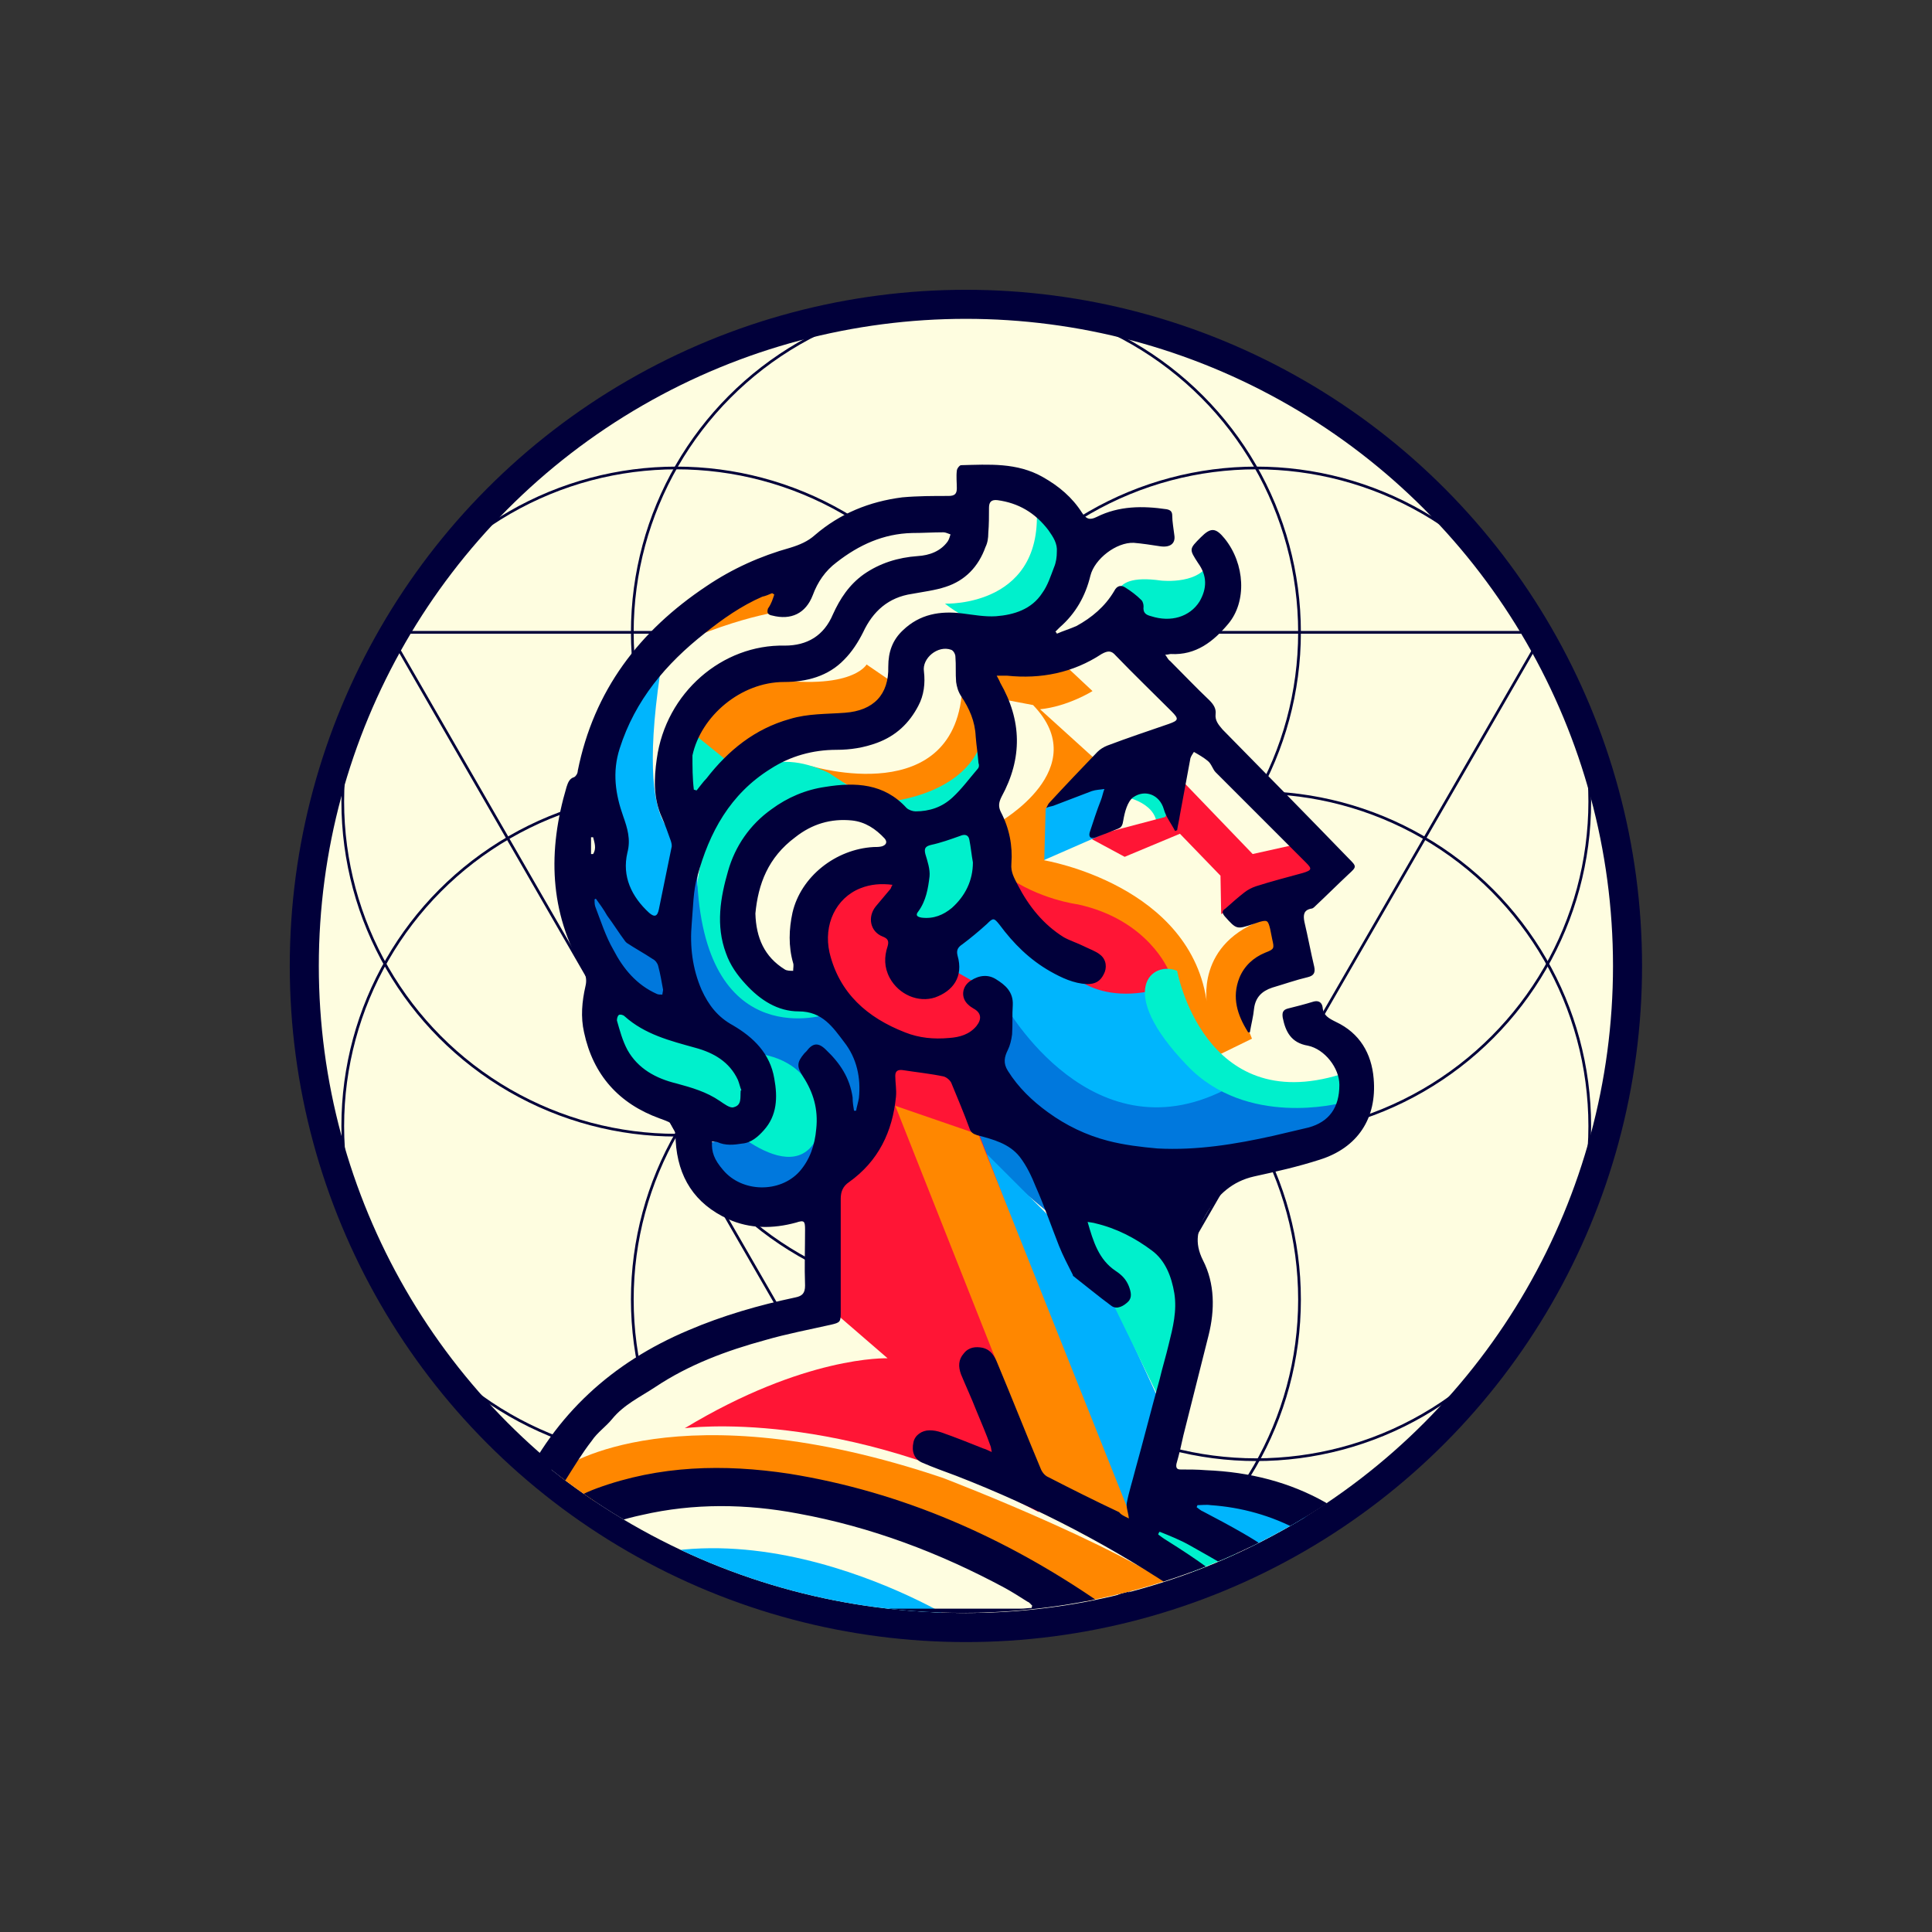 <?xml version="1.0" encoding="UTF-8" standalone="no"?>
<!-- Generator: Adobe Illustrator 28.0.0, SVG Export Plug-In . SVG Version: 6.00 Build 0)  -->

<svg
   version="1.1"
   x="0px"
   y="0px"
   viewBox="0 0 100 100"
   xml:space="preserve"
   id="svg34"
   sodipodi:docname="omnissiah_icon.svg"
   width="100"
   height="100"
   inkscape:version="1.3 (0e150ed6c4, 2023-07-21)"
   xmlns:inkscape="http://www.inkscape.org/namespaces/inkscape"
   xmlns:sodipodi="http://sodipodi.sourceforge.net/DTD/sodipodi-0.dtd"
   xmlns:xlink="http://www.w3.org/1999/xlink"
   xmlns="http://www.w3.org/2000/svg"
   xmlns:svg="http://www.w3.org/2000/svg"><rect x="0" y="0" width="100" height="100" fill="#333333" stroke="none"/><defs
   id="defs34" /><sodipodi:namedview
   id="namedview34"
   pagecolor="#505050"
   bordercolor="#eeeeee"
   borderopacity="1"
   inkscape:showpageshadow="0"
   inkscape:pageopacity="0"
   inkscape:pagecheckerboard="0"
   inkscape:deskcolor="#505050"
   inkscape:zoom="5.7354497"
   inkscape:cx="51.260148"
   inkscape:cy="29.204336"
   inkscape:window-width="1920"
   inkscape:window-height="1009"
   inkscape:window-x="3832"
   inkscape:window-y="-8"
   inkscape:window-maximized="1"
   inkscape:current-layer="svg34" />&#10;<style
   type="text/css"
   id="style1">&#10;	.st0{clip-path:url(#SVGID_00000142166689665322827780000001775937036831383209_);}&#10;	.st1{fill:none;stroke:#01003A;stroke-width:0.389;stroke-miterlimit:10;}&#10;	.st2{clip-path:url(#SVGID_00000173841278404186162250000009911135465410691500_);}&#10;	.st3{fill:#FEFDE0;}&#10;	.st4{fill:#007EDD;}&#10;	.st5{fill:#00B0FD;}&#10;	.st6{fill:#00B5FD;}&#10;	.st7{fill:#00F0CC;}&#10;	.st8{fill:#FF1535;}&#10;	.st9{fill:#FF8700;}&#10;	.st10{fill:#0078DD;}&#10;	.st11{fill:#01003A;}&#10;</style>&#10;&#10;&#10;<g
   id="g36"
   transform="translate(-0.349,-0.174)"><g
     id="g35"
     transform="matrix(0.362,0,0,0.362,-0.951,-1.125)"><g
       id="Capa_3">&#10;	<g
   id="g9">&#10;		<defs
   id="defs1">&#10;			<circle
   id="SVGID_1_"
   cx="141.7"
   cy="141.7"
   r="94.6" />&#10;		</defs>&#10;		<use
   xlink:href="#SVGID_1_"
   style="overflow:visible;fill:#fefde0"
   id="use1" />&#10;		<clipPath
   id="SVGID_00000141452091100790233830000008324948813889308806_">&#10;			<use
   xlink:href="#SVGID_1_"
   style="overflow:visible"
   id="use2" />&#10;		</clipPath>&#10;		<g
   clip-path="url(#SVGID_00000141452091100790233830000008324948813889308806_)"
   id="g8">&#10;			<circle
   class="st1"
   cx="100.3"
   cy="118.2"
   r="47.7"
   id="circle2" />&#10;			<circle
   class="st1"
   cx="100.3"
   cy="164.6"
   r="47.7"
   id="circle3" />&#10;			<circle
   class="st1"
   cx="183.2"
   cy="118.2"
   r="47.7"
   id="circle4" />&#10;			<circle
   class="st1"
   cx="183.2"
   cy="164.6"
   r="47.7"
   id="circle5" />&#10;			<circle
   class="st1"
   cx="141.7"
   cy="189.4"
   r="47.7"
   id="circle6" />&#10;			<circle
   class="st1"
   cx="141.7"
   cy="94"
   r="47.7"
   id="circle7" />&#10;			<circle
   class="st1"
   cx="141.7"
   cy="141.7"
   r="47.7"
   id="circle8" />&#10;			<polygon
   class="st1"
   points="59.2,94 224.3,94 141.7,237.1 "
   id="polygon8" />&#10;		</g>&#10;		<use
   xlink:href="#SVGID_1_"
   style="overflow:visible;fill:none;stroke:#01003a;stroke-width:4.154;stroke-miterlimit:10"
   id="use8" />&#10;	</g>&#10;</g><g
       id="Capa_2">&#10;	<g
   id="g34">&#10;		<defs
   id="defs9">&#10;			<circle
   id="SVGID_00000137821396309829957310000001957051204749329331_"
   cx="141.2"
   cy="139.6"
   r="94.6" />&#10;		</defs>&#10;		<clipPath
   id="SVGID_00000150077067047614414450000012899492468534120638_">&#10;			<use
   xlink:href="#SVGID_00000137821396309829957310000001957051204749329331_"
   style="overflow:visible"
   id="use9" />&#10;		</clipPath>&#10;		<g
   clip-path="url(#SVGID_00000150077067047614414450000012899492468534120638_)"
   id="g33">&#10;			<path
   class="st3"
   d="m 168.9,216.6 1.5,-42.4 c 0,0 35.5,-6.5 24.6,-20.1 0,0 -2.7,-2.6 -2.8,-6 -0.1,-3.4 -4.5,-8 -4.5,-8 l -1.2,-7.4 8.6,-3.8 -22.1,-21.1 1.1,-3.4 -8.6,-8.6 c 0,0 16.4,0.8 11.1,-12.4 0,0 -7.4,-6 -12,-4.4 l -8,2.3 c 0,0 -2.9,-11.1 -14.7,-7.8 v 3.9 l -17.2,2.9 -9,3.8 c 0,0 -27.7,12 -26.2,33.9 l -4.6,4.9 c 0,0 -2.2,13.8 5.2,22.5 7.5,8.7 -0.7,0.9 -0.7,0.9 0,0 -3.5,11.7 11.7,16.4 0,0 0,20.4 17.3,13 l 3.4,15.7 c 0,0 -42.6,8.5 -42.9,34.2 l -1.6,12.2 127.8,-1.3 c 0,0.2 -6.2,-21 -36.2,-19.9 z"
   id="path9" />&#10;			<g
   id="g32">&#10;				<polygon
   class="st4"
   points="140.1,165.7 145,161.3 157.2,174.2 159.2,181.8 "
   id="polygon9" />&#10;				<polygon
   class="st5"
   points="160.3,184.2 142.3,166.2 166.7,226.3 171.1,207.7 "
   id="polygon10" />&#10;				<path
   class="st6"
   d="m 169.7,142.2 c 0,0 -2.1,15.4 14.5,18.9 0,0 -9.6,6.5 -30,-2.2 l -10.5,-11 -0.9,-2.3 -3.1,-2.6 -2.1,-6.4 8.9,-4.3 c -0.1,0.1 11.4,14.4 23.2,9.9 z"
   id="path10" />&#10;				<path
   class="st7"
   d="m 163.9,117.4 c 0,0 5,0.7 5.1,4.2 l 2.1,-1.2 c 0,0 -0.5,-6 -7.2,-3 z"
   id="path11" />&#10;				<polygon
   class="st8"
   points="172.7,115.3 170.2,120.4 159.2,123.3 164.4,126.1 172.3,122.8 178.1,128.8 178.2,134.3 183.1,131 192.2,128.2 188.1,124.5 182.7,125.7 "
   id="polygon11" />&#10;				<path
   class="st9"
   d="m 119.5,113.1 c 0,0 21.1,6.5 21.7,-11.6 l 5.2,7.9 c 0,0 -2.8,9.9 -16.2,9.2 z"
   id="path12" />&#10;				<polygon
   class="st6"
   points="163.3,115.5 161.7,122.7 150.5,127.6 151.6,119.1 "
   id="polygon12" />&#10;				<path
   class="st8"
   d="m 101.5,207.8 c 0,0 22.4,-3.1 50.6,12 l -0.8,-4.3 v -2.3 l 13.8,8.6 -25.3,-65.9 5.9,-2.8 -1.2,-8.2 -4.6,-2.6 -7.4,-10.4 1,-3.2 c 0,0 -16.5,-4.9 -12.9,15 0,0 3.6,6.3 9.5,9.5 0,0 1.2,9.2 -8.1,20.2 l 0.4,17.4 8.1,7 c -0.2,0 -11.8,-0.4 -29,10 z"
   id="path13" />&#10;				<path
   class="st8"
   d="m 156.3,142.4 c 0,0 4.8,6.3 16.6,1.4 0,0 -4.8,-14.3 -25.6,-15.6 0,0 0.1,7.2 9,14.2 z"
   id="path14" />&#10;				<path
   class="st10"
   d="m 147.3,147.3 c 0,0 12.6,22.6 32.4,11.6 0,0 10.8,3.2 17.1,-0.3 0,0 0.4,11.8 -27.2,12 0,0 -21.2,-2.4 -23.5,-13.1 l -0.6,-1.7 c -0.1,-0.1 2.2,-4.3 1.8,-8.5 z"
   id="path15" />&#10;				<path
   class="st10"
   d="m 103.3,167.3 c 0,0 2.7,13.6 16.3,5 0,0 5.3,-8 1.4,-16.1 0,0 4.6,4.3 3.3,10.1 0,0 5.2,-2.7 2.8,-12 l -7.4,-8.5 c 0,0 -17.9,-8.9 -16.3,-17.5 l -4,8.7 c 0,0 -7.2,-0.3 -10.9,-6.6 0,0 -4.2,10.7 10.9,17.6 0,0 12.8,4.9 12.4,12 -0.2,-0.1 0.9,6.1 -8.5,7.3 z"
   id="path16" />&#10;				<path
   class="st9"
   d="m 84.2,213.4 c 0,0 16.2,-11.3 54.2,1.5 0,0 29.9,11.4 37.1,18.8 h -15.3 c 0,0 -39.6,-33 -77.9,-12.6 l -1.8,1 z"
   id="path17" />&#10;				<polygon
   class="st9"
   points="143.5,165.8 166.1,222.5 153.5,217 131.6,161.7 "
   id="polygon17" />&#10;				<path
   class="st6"
   d="m 172.5,218.5 c 0,0 11.6,5.6 21.1,17.4 h 10.8 c 0,0.1 -9.9,-23.1 -31.9,-17.4 z"
   id="path18" />&#10;				<path
   class="st7"
   d="m 182.1,235 6.9,-0.7 c 0,0 -8.9,-13.1 -20.5,-12.5 l 0.6,2.6 z"
   id="path19" />&#10;				<path
   class="st6"
   d="m 139.7,235 c 0,0 -36.6,-22.6 -60.4,0 z"
   id="path20" />&#10;				<path
   class="st7"
   d="m 105.7,162.8 c 0,0 12.1,12.5 15.3,2 0,0 0.5,-9.4 -9.3,-10.6 0,0 -15,-3.3 -19.7,-7 0,0.1 -4.7,8.8 13.7,15.6 z"
   id="path21" />&#10;				<path
   class="st7"
   d="m 121.9,148.6 c 0,0 -17.2,5.8 -18.6,-18.7 0,0 2.4,-23.6 18.8,-15.8 l 6.7,4.4 -16.4,4.4 c 0,-0.1 -12.5,17.4 9.5,25.7 z"
   id="path22" />&#10;				<path
   class="st7"
   d="m 130.7,118.2 c 0,0 12.3,-1 13.7,-10.4 l -0.7,10.4 c 0,0 5.6,12.1 -6.1,18.4 l -5.5,-1.4 c 0,0 2.9,-0.4 2,-10.8 z"
   id="path23" />&#10;				<path
   class="st7"
   d="m 102.6,119.1 9.5,-8.9 c 0,0 -6.4,-0.1 -6.9,-6.5 0,0 -8,8.7 -2.6,15.4 z"
   id="path24" />&#10;				<path
   class="st6"
   d="m 98.4,137.6 3.7,-14.3 c 0,0 -8.5,2.8 -3.7,-26.1 0,0 -12,13.7 -6.5,26.5 0.1,-0.1 -2.2,10 6.5,13.9 z"
   id="path25" />&#10;				<path
   class="st9"
   d="m 109.7,114.1 c 0,0 2.4,-7.7 18.3,-7 0,0 3.9,-0.4 5.2,-4.6 l -5.7,-3.9 c 0,0 -2.3,4.2 -16,1.7 0,0 -6.9,0.7 -9.1,7.9 z"
   id="path26" />&#10;				<path
   class="st9"
   d="m 100.7,94.7 c 0,0 10.9,-8.8 17,-8.6 l -0.9,4.7 c 0,0 -6.6,0.4 -17.5,5.4 z"
   id="path27" />&#10;				<path
   class="st7"
   d="m 138.7,89.9 c 0,0 14.8,0.6 13,-14.9 0,0 11,8.7 1.3,16.9 0,0.1 -6.5,4.1 -14.3,-2 z"
   id="path28" />&#10;				<path
   class="st7"
   d="m 163.7,90.4 c 0,0 -2.5,-5 5.9,-3.8 0,0 6.1,0.7 7.1,-3.2 1,-3.8 4.5,7.2 -5.6,9.8 0,0.1 -7,1.9 -7.4,-2.8 z"
   id="path29" />&#10;				<path
   class="st9"
   d="m 155,97.9 4.8,4.5 c 0,0 -3.5,2.2 -7.5,2.6 l 8.5,7.7 -7.7,6.5 -0.2,7.4 c 0,0 21.2,3.5 23.3,20.7 0,0 -1.9,-9 8.6,-12.4 0,0 0.1,0 0.1,0 l 1.8,6.4 c 0,0 -8.2,1.1 -4.1,10.8 l -4.5,2.2 c 0,0 -1.5,1.4 -7.4,-11.9 0,0 -2.9,-7.3 -13,-9.5 0,0 -5.6,-0.7 -10.4,-4.2 l -0.9,-7.5 c 0,0 13.7,-7.7 4.9,-16.8 l -4.2,-0.8 -2.1,-3.8 z"
   id="path30" />&#10;				<path
   class="st7"
   d="m 171.9,142.4 c 0,0 3.8,20.9 23.4,14.8 v 4.1 c 0,0 -13.5,3.6 -22,-5.4 -10.3,-10.7 -5,-15 -1.4,-13.5 z"
   id="path31" />&#10;				<path
   class="st7"
   d="m 159.3,176.7 c 0,0 16.5,2.7 13.8,19.4 l -1.3,12.5 -10,-20.5 c -0.1,0 -5.5,-10.2 -2.5,-11.4 z"
   id="path32" />&#10;			</g>&#10;			<path
   class="st11"
   d="m 154.7,94.2 c 0.9,-0.4 1.9,-0.7 2.8,-1.1 2.2,-1.2 4.1,-2.8 5.4,-5 0.4,-0.8 1,-0.9 1.6,-0.5 0.8,0.5 1.6,1.1 2.3,1.8 0.2,0.2 0.3,0.6 0.3,0.9 -0.1,0.9 0.3,1.2 1.1,1.4 2.8,0.9 5.5,0.1 6.9,-2.1 1.1,-1.9 1.1,-3.7 -0.2,-5.5 -1.3,-2 -1.3,-2 0.4,-3.7 1.4,-1.4 2.1,-1.4 3.4,0.2 2.9,3.6 3.2,9 0.5,12.2 -2.1,2.5 -4.6,4.5 -8.2,4.3 -0.2,0 -0.4,0.1 -0.8,0.1 0.3,0.4 0.4,0.7 0.7,0.9 1.9,1.9 3.7,3.8 5.6,5.6 0.6,0.6 1,1.2 0.9,2 -0.1,0.9 0.4,1.5 1,2.2 6,6.1 12,12.2 18,18.4 1.2,1.2 1.2,1.2 0,2.3 -1.6,1.5 -3.1,3 -4.7,4.5 -0.2,0.2 -0.4,0.4 -0.6,0.4 -1.1,0.2 -1.2,0.9 -1,1.9 0.5,2.1 0.9,4.3 1.4,6.4 0.2,0.9 -0.1,1.3 -0.9,1.5 -1.7,0.4 -3.4,1 -5.1,1.5 -1.5,0.5 -2.4,1.4 -2.6,3 -0.1,1.1 -0.4,2.2 -0.6,3.4 -0.2,0 -0.3,0 -0.3,-0.1 -1.5,-2.4 -2.3,-4.9 -1.2,-7.7 0.7,-1.7 2,-2.9 3.7,-3.6 1.3,-0.5 1.3,-0.6 1,-1.9 -0.1,-0.5 -0.2,-1 -0.3,-1.5 -0.3,-1.2 -0.4,-1.3 -1.5,-1 -0.3,0.1 -0.6,0.2 -0.9,0.3 -2.4,0.8 -2.4,0.8 -4.1,-1.1 -0.4,-0.5 -0.4,-0.8 0.1,-1.1 0.9,-0.8 1.8,-1.6 2.7,-2.3 0.5,-0.4 1.1,-0.7 1.7,-0.9 2.2,-0.7 4.5,-1.3 6.7,-1.9 1.3,-0.4 1.3,-0.6 0.4,-1.5 -4.3,-4.3 -8.6,-8.6 -12.9,-12.9 -0.4,-0.4 -0.6,-1.2 -1.1,-1.6 -0.6,-0.5 -1.3,-0.9 -2,-1.3 -0.2,0.3 -0.4,0.6 -0.5,0.9 -0.5,2.7 -1,5.4 -1.5,8.1 -0.1,0.7 -0.3,1.5 -0.4,2.2 -0.1,0 -0.2,0.1 -0.3,0.1 -0.5,-1 -1.3,-2 -1.6,-3.1 -0.6,-2.1 -2.7,-2.9 -4.4,-1.7 -0.8,0.6 -1.2,2.1 -1.4,3.3 -0.1,0.6 -0.2,1 -0.8,1.2 -1,0.4 -2,0.8 -3.1,1.2 -0.7,0.3 -1.1,0 -0.9,-0.7 0.5,-1.5 1,-3.1 1.6,-4.6 0.2,-0.5 0.3,-1.1 0.5,-1.6 -0.6,0.1 -1.2,0.1 -1.8,0.3 -1.8,0.7 -3.7,1.4 -5.5,2.1 -0.3,0.1 -0.6,0.1 -1,0.3 0.2,-0.4 0.3,-0.6 0.4,-0.7 2.3,-2.5 4.6,-4.9 6.9,-7.3 0.4,-0.4 0.9,-0.7 1.4,-0.9 2.9,-1.1 5.9,-2.1 8.8,-3.1 1.4,-0.5 1.5,-0.7 0.4,-1.8 -2.7,-2.7 -5.4,-5.3 -8,-8 -0.6,-0.7 -1.1,-0.7 -2,-0.2 -4.1,2.7 -8.7,3.6 -13.5,3.1 -0.4,0 -0.9,0 -1.5,0 0.2,0.4 0.4,0.7 0.5,1 3.1,5.4 3.2,10.8 0.2,16.3 -0.4,0.8 -0.5,1.4 -0.1,2.2 1.2,2.3 1.7,4.8 1.5,7.4 -0.1,1.2 0.4,2 0.9,3 1.6,3.1 3.7,5.7 6.6,7.5 0.9,0.5 1.9,0.8 2.9,1.3 0.8,0.4 1.7,0.7 2.3,1.2 0.9,0.7 1,1.9 0.5,2.8 -0.5,1 -1.2,1.4 -2.4,1.4 -1.9,-0.1 -3.6,-0.9 -5.2,-1.8 -3,-1.7 -5.3,-4 -7.3,-6.7 -0.8,-1 -0.9,-1 -1.8,-0.1 -1.1,1 -2.3,2 -3.5,2.9 -0.6,0.4 -0.9,0.8 -0.7,1.6 0.9,3.1 -0.7,5.1 -3.2,6 -2.4,0.8 -5.2,-0.4 -6.5,-2.8 -0.8,-1.5 -0.8,-3 -0.3,-4.5 0.2,-0.7 0.1,-1.1 -0.7,-1.4 -1.8,-0.7 -2.2,-2.8 -1,-4.3 0.7,-0.8 1.4,-1.7 2.1,-2.5 0.1,-0.1 0.1,-0.3 0.3,-0.6 -1.6,-0.2 -3.1,-0.1 -4.6,0.5 -3.5,1.4 -5.3,5.2 -4.4,9.2 1.4,5.8 5.4,9.3 10.8,11.4 2,0.8 4.1,1 6.3,0.8 1.5,-0.1 2.9,-0.5 3.9,-1.7 0.8,-1 0.7,-1.9 -0.4,-2.5 -0.3,-0.2 -0.5,-0.3 -0.7,-0.5 -1.2,-1 -1,-2.7 0.3,-3.5 1.2,-0.8 2.5,-0.9 3.6,-0.2 1.3,0.8 2.5,1.8 2.4,3.7 -0.1,1.4 0,2.8 -0.1,4.2 -0.1,0.8 -0.3,1.6 -0.6,2.2 -0.5,1 -0.7,1.9 0,3 1.5,2.4 3.5,4.3 5.7,5.9 2.6,1.9 5.5,3.3 8.6,4.1 2.3,0.6 4.8,0.9 7.1,1.1 5.6,0.3 11.1,-0.6 16.5,-1.8 1.7,-0.4 3.4,-0.8 5.1,-1.2 2.9,-0.8 4.4,-2.8 4.4,-6.1 0,-2.4 -2.1,-5.1 -4.5,-5.6 -2.4,-0.4 -3.2,-2 -3.6,-4 -0.1,-0.7 0,-1.1 0.7,-1.3 1.2,-0.3 2.4,-0.6 3.7,-1 0.7,-0.2 1.2,0.1 1.3,0.8 0.1,1.2 0.9,1.6 1.9,2.1 3.4,1.6 5.1,4.5 5.4,8.1 0.5,5.7 -2.3,9.9 -7.7,11.6 -3.1,1 -6.2,1.7 -9.4,2.4 -3.1,0.7 -5.2,2.6 -6.8,5.3 -1.3,2.2 -1.8,4.1 -0.5,6.7 1.7,3.3 1.7,7.1 0.8,10.7 -1.2,4.8 -2.4,9.5 -3.6,14.3 -0.3,1.4 -0.6,2.7 -1,4.1 -0.1,0.6 0.1,0.8 0.6,0.8 1.2,0 2.4,0 3.6,0.1 12.8,0.5 22.7,6.1 29.7,16.7 1.3,2 2.1,4.4 3,6.7 0.6,1.5 0.4,1.6 -1.1,1.6 -14,0 -28,-0.1 -42.1,-0.1 -26.3,0 -52.6,0 -79,0 -3.7,0 -7.4,0 -11.2,0 -1.4,0 -1.5,-0.1 -1.5,-1.5 -0.1,-7.2 1,-14.2 4.1,-20.7 5.1,-10.7 13.2,-18.1 24.1,-22.7 4.9,-2.1 10.1,-3.6 15.3,-4.7 1,-0.2 1.4,-0.6 1.4,-1.7 -0.1,-2.7 0,-5.3 0,-8 0,-1.2 -0.1,-1.4 -1.3,-1 -3.3,0.9 -6.6,0.9 -9.7,-0.5 -4.8,-2.2 -7.2,-6 -7.5,-11.2 -0.1,-2.4 -0.1,-2.4 -2.3,-3.2 -5.8,-2.1 -9.5,-6.2 -10.8,-12.3 -0.5,-2.2 -0.3,-4.4 0.2,-6.6 0.2,-0.8 0.1,-1.5 -0.3,-2.3 -4.9,-8.3 -5.1,-17.1 -2.4,-26.2 0.2,-0.6 0.4,-1.2 1.1,-1.4 0.2,-0.1 0.5,-0.5 0.5,-0.9 2.3,-11.5 8.8,-20 18.4,-26.4 3.7,-2.5 7.7,-4.3 12,-5.5 1.3,-0.4 2.5,-0.9 3.5,-1.8 3.6,-3.1 7.8,-4.8 12.5,-5.4 2.2,-0.2 4.4,-0.2 6.6,-0.2 0.9,0 1.2,-0.3 1.2,-1.1 0,-0.8 -0.1,-1.7 0,-2.5 0,-0.3 0.4,-0.8 0.6,-0.8 4,-0.1 8,-0.4 11.7,1.7 2.3,1.3 4.2,2.9 5.6,5.1 0.6,0.9 1.1,1.1 2.1,0.6 3.2,-1.6 6.6,-1.6 10,-1.1 0.5,0.1 0.8,0.3 0.8,0.9 0,0.9 0.2,1.9 0.3,2.8 0.2,1.2 -0.6,1.8 -2,1.6 -1.3,-0.2 -2.6,-0.4 -3.8,-0.5 -2.5,-0.1 -5.6,2.3 -6.2,4.7 -0.7,2.9 -2.1,5.4 -4.4,7.4 -0.2,0.2 -0.4,0.4 -0.6,0.6 0.1,0.1 0.2,0.2 0.2,0.3 z M 165,220.7 c -0.1,-0.9 -0.4,-1.6 -0.3,-2.2 0.3,-1.6 0.8,-3.1 1.2,-4.7 1.2,-4.3 2.3,-8.7 3.5,-13 0.4,-1.7 0.9,-3.3 1.3,-5 0.6,-2.4 1.2,-4.8 0.8,-7.3 -0.4,-2.4 -1.3,-4.7 -3.2,-6.1 -2.4,-1.8 -5.1,-3.2 -8.1,-3.9 -0.3,-0.1 -0.6,-0.1 -1.1,-0.2 0.8,2.8 1.6,5.4 4,7 0.9,0.6 1.5,1.2 1.9,2.2 0.3,0.8 0.5,1.6 -0.1,2.2 -0.6,0.6 -1.6,1.2 -2.4,0.6 -1.9,-1.4 -3.7,-2.9 -5.5,-4.3 0,0 0,-0.1 0,-0.1 -0.7,-1.4 -1.4,-2.7 -2,-4.2 -1.1,-2.8 -2.1,-5.7 -3.3,-8.4 -0.6,-1.5 -1.3,-3 -2.3,-4.3 -1.5,-1.9 -3.8,-2.5 -6.1,-3.1 -0.6,-0.2 -0.9,-0.4 -1.1,-1 -0.8,-2.2 -1.7,-4.3 -2.6,-6.5 -0.2,-0.4 -0.7,-0.8 -1.1,-0.9 -1.9,-0.4 -3.9,-0.6 -5.8,-0.9 -0.7,-0.1 -1.1,0.1 -1.1,0.8 0,1 0.2,2 0.1,3 -0.5,5 -2.5,9.2 -6.7,12.2 -0.9,0.6 -1.2,1.4 -1.2,2.4 0,5.4 0,10.9 0,16.3 0,1.3 -0.1,1.4 -1.4,1.7 -3.1,0.7 -6.3,1.3 -9.4,2.2 -5.5,1.5 -10.9,3.5 -15.7,6.7 -2.1,1.4 -4.5,2.5 -6.2,4.6 -0.9,1.1 -2.1,1.9 -2.9,3.1 -1.4,1.8 -2.6,3.8 -3.8,5.7 -0.8,1.3 -1.4,2.7 -2.2,4 0.5,0 0.8,-0.2 1.1,-0.3 1.9,-0.9 3.7,-1.9 5.6,-2.6 9,-3.3 18.2,-3.5 27.5,-2.1 16.2,2.6 30.9,9.1 44.4,18.4 0.6,0.4 1.5,0.7 2.2,0.7 3.5,0.1 6.9,0 10.4,0 0.3,0 0.7,-0.1 1,-0.2 0,-0.1 0.1,-0.2 0.1,-0.3 -0.5,-0.4 -0.9,-0.8 -1.4,-1.1 -10.3,-7 -21.2,-12.7 -32.8,-17.2 -1.6,-0.6 -3.3,-1.2 -4.9,-1.9 -1.1,-0.5 -1.5,-1.6 -1.2,-2.9 0.2,-1 1.2,-1.7 2.3,-1.7 0.6,0 1.1,0.1 1.7,0.3 2,0.7 4,1.5 6,2.3 0.4,0.1 0.7,0.3 1.2,0.5 -0.1,-0.4 -0.1,-0.7 -0.2,-0.9 -0.6,-1.7 -1.3,-3.3 -2,-5 -0.7,-1.8 -1.5,-3.5 -2.2,-5.2 -0.4,-1.1 -0.4,-2.1 0.4,-3 0.7,-0.9 1.7,-1 2.7,-0.8 1.2,0.3 1.7,1.2 2.1,2.2 2.1,5 4.1,10.1 6.2,15.1 0.2,0.5 0.6,1 1.1,1.2 3.3,1.7 6.7,3.4 10.1,5 0.3,0.4 0.8,0.6 1.4,0.9 z m -13.9,12.8 c 0,-0.1 0,-0.2 0.1,-0.3 -0.2,-0.2 -0.4,-0.5 -0.7,-0.6 -1.1,-0.7 -2.2,-1.4 -3.3,-2 -9.3,-5 -19.1,-8.7 -29.5,-10.6 -7.4,-1.4 -14.9,-1.5 -22.3,0.2 -5.2,1.1 -9.9,3.2 -14.2,6.4 -1.3,1 -2.2,2 -1.9,3.8 0.1,0.7 0,1.4 0,2.1 0,1.1 0.2,1.4 1.4,1.3 1.6,0 3.2,-0.2 4.8,-0.2 7.8,0 15.7,0 23.5,0 13.5,0 27,0 40.6,0 0.5,0 1,-0.1 1.5,-0.1 z m -25.4,-71.1 c 0.1,0 0.2,0 0.3,0 0.1,-0.6 0.3,-1.2 0.4,-1.8 0.3,-2.9 -0.3,-5.7 -2.1,-8 -1.6,-2.1 -3.1,-4.4 -6.5,-4.4 -3,0 -5.5,-1.6 -7.6,-3.9 -1.2,-1.3 -2.2,-2.7 -2.8,-4.4 -1.5,-4 -0.8,-8 0.3,-11.8 1,-3.5 3.1,-6.6 6.2,-8.8 2.3,-1.7 4.9,-2.8 7.7,-3.2 4.3,-0.7 8.4,-0.5 11.6,3 0.3,0.3 0.9,0.5 1.3,0.5 2,0 3.8,-0.6 5.3,-2 1.3,-1.2 2.4,-2.7 3.6,-4.1 0.2,-0.2 0.2,-0.6 0.1,-0.8 -0.1,-1.3 -0.3,-2.5 -0.4,-3.8 -0.1,-2.2 -0.9,-4 -2.1,-5.8 -0.4,-0.6 -0.6,-1.3 -0.7,-2 -0.1,-1.2 0,-2.4 -0.1,-3.6 0,-0.4 -0.3,-0.9 -0.6,-1 -1.9,-0.7 -4.2,1.2 -3.9,3.1 0.2,1.7 0,3.4 -0.8,4.9 -1.3,2.5 -3.2,4.3 -5.9,5.3 -1.9,0.7 -3.8,1 -5.8,1 -3.4,0 -6.6,0.9 -9.4,2.7 -5.8,3.6 -8.8,9.1 -10.5,15.4 -0.6,2.1 -0.6,4.4 -0.8,6.7 -0.3,3.3 0.1,6.5 1.4,9.5 1,2.2 2.3,3.9 4.5,5.1 2.9,1.7 5.3,4 5.9,7.6 0.5,2.7 0.4,5.3 -1.5,7.4 -0.8,0.9 -1.8,1.8 -3.1,1.9 -1.2,0.2 -2.4,0.3 -3.5,-0.2 -0.3,-0.1 -0.6,-0.1 -0.8,-0.1 -0.1,1.5 0.3,2.6 1.6,4.1 2.7,3.2 8.1,3.3 10.9,0.2 1.5,-1.7 2.2,-3.8 2.4,-6.1 0.3,-2.8 -0.4,-5.2 -1.9,-7.5 -0.9,-1.4 -0.9,-2 0.2,-3.3 0.1,-0.1 0.2,-0.2 0.3,-0.3 0.9,-1.2 1.7,-1.3 2.8,-0.2 2,1.9 3.4,4 3.8,6.8 0,0.7 0.1,1.3 0.2,1.9 z m -22.9,-45.9 c 0.1,0 0.3,0.1 0.4,0.1 0.5,-0.6 0.9,-1.2 1.4,-1.7 3.1,-4 6.9,-7.1 11.9,-8.5 2.6,-0.8 5.3,-0.7 7.9,-0.9 4.1,-0.3 6.3,-2.6 6.2,-6.6 0,-2.1 0.6,-3.8 2.1,-5.2 2.4,-2.3 5.3,-2.8 8.5,-2.4 1.6,0.2 3.2,0.5 4.8,0.4 2.6,-0.2 5.1,-1 6.6,-3.3 0.8,-1.1 1.2,-2.4 1.7,-3.7 0.3,-0.7 0.4,-1.5 0.4,-2.2 0.1,-1.2 -0.5,-2.1 -1.2,-3.1 -1.9,-2.5 -4.3,-3.9 -7.3,-4.3 -0.9,-0.1 -1.2,0.3 -1.2,1.1 0,1.2 0,2.4 -0.1,3.6 0,0.7 -0.1,1.4 -0.4,2 -1,2.8 -2.9,4.8 -5.7,5.7 -1.5,0.5 -3.2,0.7 -4.8,1 -3.4,0.5 -5.6,2.5 -7,5.5 -0.7,1.4 -1.6,2.8 -2.7,3.9 -2.3,2.4 -5.4,3.2 -8.6,3.2 -6.2,0 -11.9,4.9 -13.1,10.5 0,1.6 0,3.3 0.2,4.9 z m 11.5,-27.9 c -0.1,-0.1 -0.2,-0.1 -0.3,-0.2 -0.5,0.2 -0.9,0.4 -1.4,0.5 -3,1.3 -5.7,3.2 -8.2,5.2 -5.6,4.4 -10,9.6 -12.2,16.5 -1.1,3.4 -0.6,6.6 0.5,9.7 0.6,1.7 1.1,3.3 0.6,5.2 -0.8,3.4 0.6,6.3 3.1,8.6 0.8,0.7 1.2,0.5 1.4,-0.5 0.6,-2.9 1.2,-5.9 1.8,-8.8 0.1,-0.3 0,-0.7 -0.1,-1 -0.4,-1.1 -0.8,-2.3 -1.3,-3.4 -1.2,-2.7 -1.1,-5.5 -0.7,-8.3 1.3,-9.5 9.4,-16.4 18.3,-16.2 3.2,0 5.6,-1.4 6.9,-4.5 1,-2.2 2.3,-4.2 4.4,-5.7 2.3,-1.6 4.9,-2.4 7.7,-2.6 1.7,-0.1 3.3,-0.7 4.3,-2.1 0.2,-0.3 0.3,-0.7 0.4,-1 -0.3,-0.1 -0.7,-0.3 -1,-0.3 -1.5,0 -3,0.1 -4.5,0.1 -4.1,0.1 -7.6,1.7 -10.8,4.2 -1.6,1.2 -2.7,2.8 -3.4,4.7 -1,2.6 -3.1,3.6 -5.8,2.9 -0.6,-0.1 -0.8,-0.4 -0.6,-1 0.5,-0.7 0.7,-1.4 0.9,-2 z m -2.7,45.6 c 0.1,3.5 1.3,6.2 4.2,8 0.3,0.2 0.8,0.2 1.2,0.2 0,-0.4 0.1,-0.8 0,-1.1 -0.7,-2.4 -0.6,-4.9 -0.1,-7.2 1.2,-5.2 6.2,-9.1 11.6,-9.4 0.4,0 0.8,0 1.2,-0.1 0.6,-0.2 0.8,-0.6 0.4,-1.1 -1.3,-1.4 -2.8,-2.4 -4.7,-2.6 -3,-0.3 -5.7,0.5 -8.1,2.4 -3.9,2.9 -5.3,6.7 -5.7,10.9 z m 63.2,84.6 c 0,0.1 -0.1,0.2 -0.1,0.3 0.3,0.2 0.6,0.5 0.9,0.6 1.9,1 3.8,2 5.7,3.1 4.7,2.7 8.8,6 12.4,10 0.4,0.4 1.1,0.7 1.6,0.8 1.6,0.1 3.2,0.1 4.8,0 0.4,0 0.7,-0.2 1.1,-0.3 -0.1,-0.3 -0.2,-0.7 -0.4,-1 -1.6,-2.4 -3.5,-4.4 -5.8,-6.1 -1.8,-1.4 -3.7,-2.7 -5.7,-3.8 -3.9,-2.1 -8.2,-3.3 -12.6,-3.6 -0.6,-0.1 -1.3,0 -1.9,0 z m -65.3,-59.3 c 0,0 0.1,0 0.1,0 -0.2,-0.5 -0.3,-1 -0.5,-1.5 -1.2,-2.6 -3.5,-3.9 -6.1,-4.6 -3.6,-1 -7.2,-1.9 -10.1,-4.5 -0.2,-0.2 -0.6,-0.3 -0.8,-0.2 -0.2,0.1 -0.3,0.5 -0.3,0.8 0.4,1.4 0.8,2.9 1.5,4.2 1.5,2.7 4.1,4.1 7,4.8 2.2,0.6 4.3,1.2 6.2,2.5 0.6,0.4 1.5,1.1 2,0.9 1.2,-0.3 0.9,-1.4 1,-2.4 0,0.1 0,0.1 0,0 z m 33.2,-32.6 c -0.2,-1.1 -0.3,-2.2 -0.5,-3.2 -0.1,-0.7 -0.6,-0.9 -1.3,-0.6 -1.4,0.5 -2.8,1 -4.2,1.3 -0.8,0.2 -1,0.5 -0.8,1.3 0.3,1 0.7,2.2 0.6,3.2 -0.2,1.7 -0.5,3.5 -1.6,5 -0.5,0.6 -0.1,0.8 0.5,0.9 1.7,0.2 3.1,-0.4 4.3,-1.4 1.9,-1.7 3,-3.9 3,-6.5 z m 26.7,95.7 c -0.1,0.1 -0.2,0.3 -0.2,0.4 0.4,0.3 0.8,0.6 1.3,0.9 4,2.5 7.9,5.2 11.3,8.4 1.3,1.2 2.7,1.5 4.3,1.3 0.2,0 0.6,-0.2 0.6,-0.3 0.1,-0.2 -0.1,-0.5 -0.3,-0.7 -0.8,-0.7 -1.5,-1.6 -2.4,-2.1 -3.4,-2 -6.8,-4 -10.2,-5.9 -1.4,-0.8 -2.9,-1.4 -4.4,-2 z M 88.8,132.1 c -0.1,0 -0.1,0 -0.2,0.1 0,0.3 0,0.7 0.1,1 0.8,2.1 1.5,4.3 2.6,6.2 1.4,2.7 3.3,5 6.2,6.3 0.2,0.1 0.5,0.1 0.8,0.1 0,-0.2 0.1,-0.5 0.1,-0.7 -0.2,-1.1 -0.4,-2.3 -0.7,-3.4 -0.1,-0.4 -0.4,-0.8 -0.8,-1 -1.2,-0.8 -2.5,-1.5 -3.7,-2.3 -0.1,-0.1 -0.1,-0.1 -0.2,-0.2 -0.9,-1.2 -1.7,-2.5 -2.6,-3.7 -0.5,-0.9 -1.1,-1.7 -1.6,-2.4 z m -0.7,-6.4 c 0.1,0 0.2,0 0.3,0 0.5,-0.8 0.2,-1.6 0,-2.4 -0.1,0 -0.2,0 -0.3,0 0,0.8 0,1.6 0,2.4 z"
   id="path33" />&#10;		</g>&#10;	</g>&#10;</g></g><rect
     style="fill:none;stroke-width:3.803"
     id="rect35"
     width="100"
     height="100"
     x="0.349"
     y="0.174" /></g></svg>
